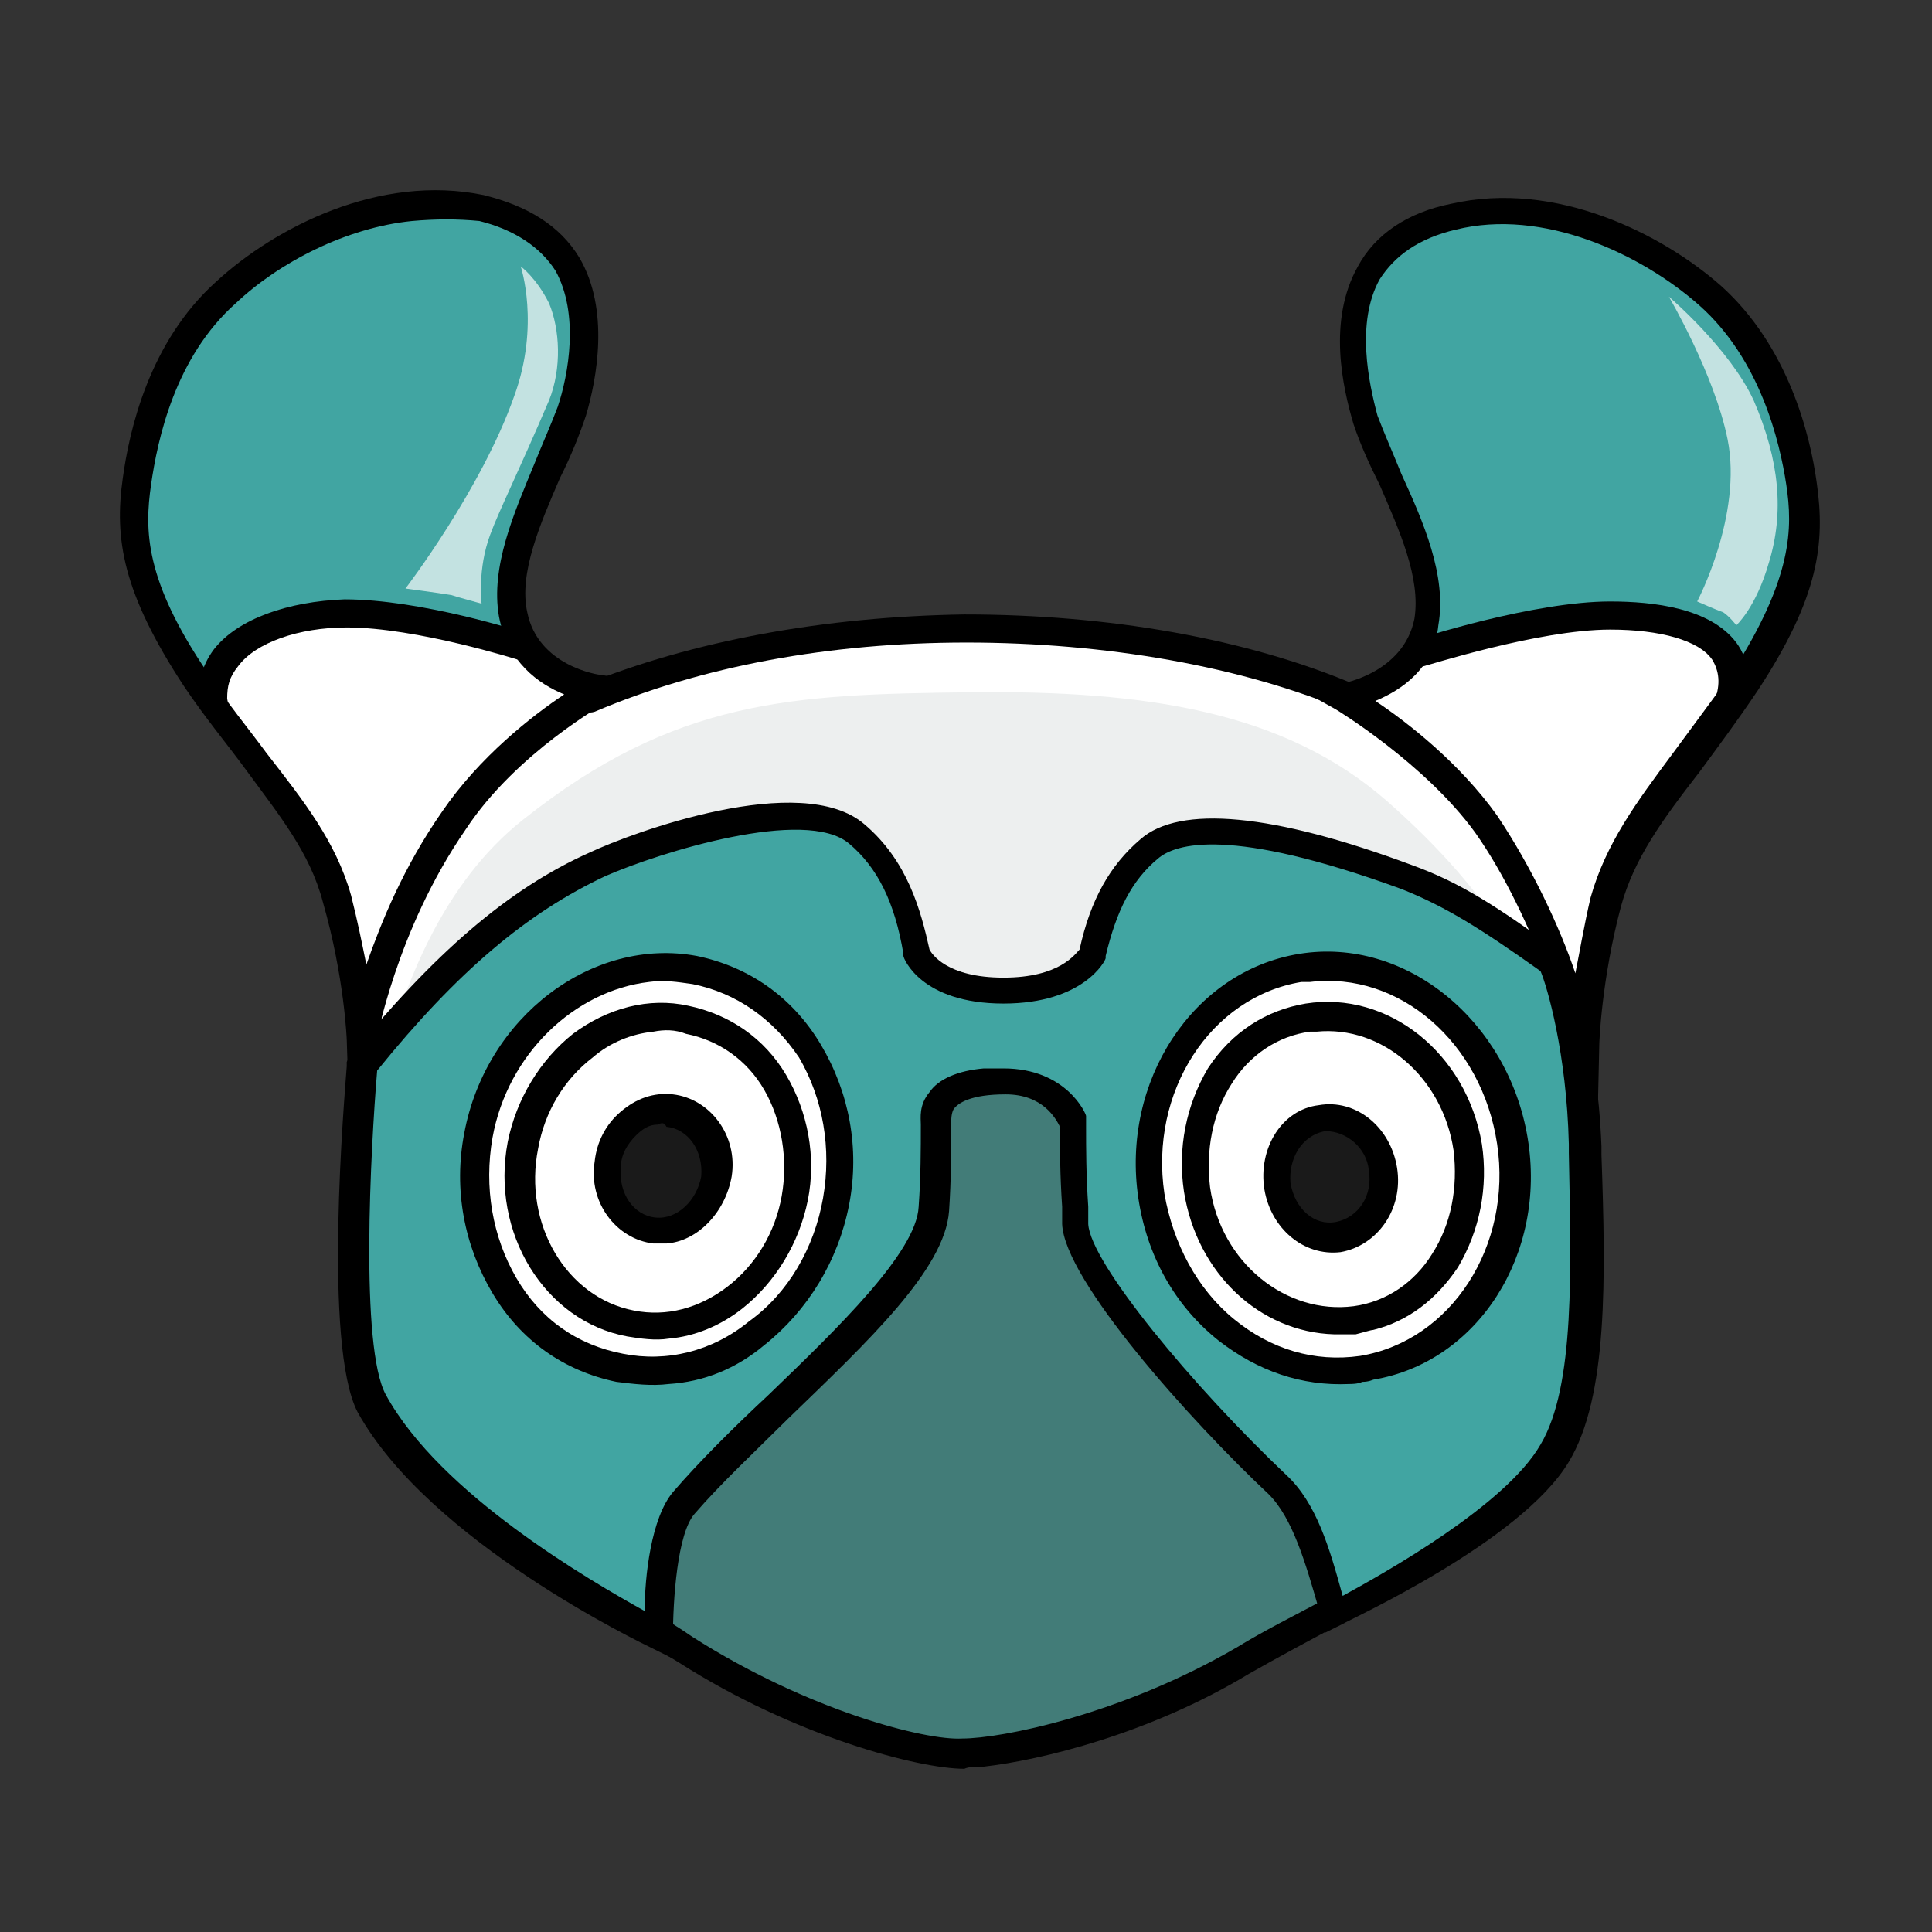 <svg width="55" height="55" viewBox="0 0 55 55" fill="none" xmlns="http://www.w3.org/2000/svg">
<rect x="0" y="0" width="55" height="55" fill="#333333" stroke="none"/>
<g clip-path="url(#clip0_2030_115)">
<path d="M9.81 25.923C9.315 24.262 7.458 21.492 5.848 20.015C4.239 18.538 8.015 14.169 9.996 14.108C11.296 14.046 13.339 17.431 15.691 19.154C16.929 20.077 17.424 19.338 18.167 19.277C19.158 19.154 21.634 18.354 24.791 18.046C28.258 17.738 34.758 18.354 36.367 19.154C39.524 20.631 40.267 18.908 40.701 17.308C41.072 15.708 49.058 16.262 49.553 18.6C49.801 19.646 45.777 24.262 45.22 27.954C44.601 31.585 36.615 23.769 27.515 24.446C18.415 25.123 11.605 27.954 10.924 29.554C10.181 31.092 10.12 26.846 9.81 25.923Z" fill="white"/>
<path d="M40.7 18.6C40.7 18.6 41.009 17.677 40.514 16.139C39.895 14.292 38.533 11.708 38.533 9.985C38.533 6.785 40.824 5.554 43.3 6.046C45.776 6.538 49.367 7.954 50.233 10.785C50.666 12.139 51.286 14.046 51.162 15.523C50.976 17.246 50.047 18.846 49.738 19.277C49.738 19.277 47.386 17.369 45.838 17.554C44.228 17.677 40.7 18.6 40.7 18.6Z" fill="#41A5A2"/>
<path d="M10.243 35.031C10.243 35.031 10.367 26.908 14.886 23.338C19.22 19.892 22.562 19.769 27.577 19.708C32.653 19.646 36.553 20.262 39.462 22.785C42.681 25.615 43.672 27.831 44.415 30.108C45.529 33.431 44.972 36.692 44.477 37.985C44.167 38.785 40.886 40.323 39.958 40.815C37.296 42.231 26.091 43.154 20.767 42.169C15.443 41.123 11.729 40.323 10.8 38.538C9.872 36.815 10.243 35.031 10.243 35.031Z" fill="#EDEFEF"/>
<path opacity="0.68" d="M48.315 17.123C48.315 17.123 49.614 14.662 49.181 12.508C48.81 10.662 47.51 8.446 47.51 8.446C47.51 8.446 49.243 9.923 49.924 11.4C50.667 13.123 50.791 14.6 50.357 16.015C49.986 17.308 49.429 17.8 49.429 17.8C49.429 17.8 49.243 17.554 49.057 17.431C48.872 17.369 48.315 17.123 48.315 17.123Z" fill="white"/>
<path d="M14.453 18.415C14.453 18.415 14.453 17.185 14.639 15.954C14.948 14.046 16.496 11.523 16.496 9.8C16.496 6.6 14.082 5.615 11.605 6.169C9.129 6.723 5.539 8.2 4.672 11.031C4.239 12.323 3.62 14.231 3.805 15.769C3.991 17.492 5.477 19.215 5.786 19.585C5.786 19.585 7.458 17.369 9.934 17.492C11.543 17.615 14.453 18.415 14.453 18.415Z" fill="#41A5A2"/>
<path d="M10.43 37.246C10.43 37.246 14.02 39.277 16.496 39.092C17.92 38.969 21.387 37.369 22.563 35.523C23.739 33.739 23.244 32.877 24.606 31.277C25.968 29.615 27.577 29.738 28.691 29.738C29.806 29.738 31.23 29.861 32.158 31.338C33.087 32.815 33.272 36.015 35.006 37C36.12 37.615 38.534 38.908 40.391 38.6C42.249 38.354 44.477 37.492 44.477 37.492C44.477 37.492 45.344 39.523 44.291 41.123C43.301 42.723 39.834 44.877 37.544 46.108C35.191 47.339 31.415 49.369 27.825 49.615C24.234 49.861 19.653 46.969 18.477 46.354C17.301 45.739 12.658 42.538 11.482 40.877C10.306 39.277 10.43 37.246 10.43 37.246Z" fill="#427C78"/>
<path d="M28.01 50.292C27.824 50.292 27.576 50.292 27.453 50.354C26.153 50.354 22.624 49.431 19.343 47.339C18.538 46.846 17.733 46.354 16.929 45.861C13.648 43.892 10.8 42.231 10.243 39.585C9.624 36.754 9.81 33.431 9.872 31.646V31.215C9.872 30.785 9.934 30.169 9.995 29.431C9.995 28.939 10.057 28.446 10.119 27.892L10.924 27.954C10.924 28.508 10.862 29.061 10.8 29.492C10.738 30.169 10.738 30.785 10.676 31.215V31.646C10.614 33.369 10.429 36.631 10.986 39.4C11.481 41.677 14.143 43.277 17.3 45.123C18.105 45.615 18.91 46.046 19.715 46.6C22.995 48.692 26.338 49.554 27.391 49.492C28.505 49.492 31.91 48.815 35.191 46.908C35.995 46.415 36.862 45.985 37.667 45.554C40.886 43.831 43.672 42.354 44.229 40.077C44.538 38.908 44.662 34.046 44.538 27.769H45.343C45.467 32.815 45.405 38.785 45.033 40.323C44.353 42.908 41.443 44.446 38.038 46.292C37.233 46.723 36.429 47.154 35.562 47.646C32.715 49.369 29.619 50.108 28.01 50.292Z" fill="black"/>
<path d="M44.971 37.431C44.228 37.739 43.3 38.108 42.248 38.354C39.771 38.908 35.933 38.354 34.324 36.2C32.9 34.354 33.395 29.8 28.628 29.677C23.367 29.615 23.924 34.046 22.376 35.769C20.581 37.8 16.743 39.523 14.329 38.723C12.781 38.231 11.109 37.185 10.305 36.692" stroke="black" stroke-width="2" stroke-miterlimit="10"/>
<path d="M45.466 32.508L44.723 29.8C44.723 29.738 43.733 26.169 41.999 23.708C40.575 21.738 38.037 20.2 38.037 20.2L37.047 19.646L38.161 19.462C38.223 19.462 39.956 19.154 40.266 17.615C40.452 16.446 39.833 15.092 39.275 13.8C38.966 13.185 38.718 12.631 38.533 12.077C38.223 11.031 37.79 9.123 38.656 7.585C39.152 6.662 40.08 6.046 41.318 5.8C44.29 5.123 47.323 6.662 48.995 8.138C50.913 9.862 51.533 12.385 51.718 13.739C51.966 15.461 51.78 17 50.047 19.646C49.428 20.569 48.871 21.308 48.375 21.985C47.323 23.338 46.518 24.446 46.147 25.8C45.59 27.892 45.528 29.677 45.528 29.738L45.466 32.508ZM39.152 19.954C40.08 20.569 41.566 21.738 42.618 23.215C43.609 24.692 44.413 26.415 44.847 27.708C44.971 27.092 45.094 26.354 45.28 25.554C45.714 24.015 46.58 22.846 47.633 21.431C48.128 20.754 48.685 20.015 49.304 19.154C51.037 16.446 51.037 15.031 50.852 13.8C50.666 12.569 50.109 10.231 48.375 8.692C46.704 7.215 43.918 5.923 41.442 6.538C40.39 6.785 39.709 7.277 39.275 7.954C38.594 9.185 38.966 10.908 39.214 11.831C39.399 12.323 39.647 12.877 39.895 13.492C40.514 14.846 41.194 16.385 40.947 17.8C40.823 19.031 39.895 19.646 39.152 19.954Z" fill="black"/>
<path d="M49.242 20.508C49.18 20.508 49.118 20.508 49.056 20.508C48.809 20.385 48.685 20.2 48.809 19.954C48.994 19.462 48.932 19.092 48.747 18.785C48.375 18.231 47.261 17.923 45.837 17.923C43.794 17.923 40.575 18.969 40.513 18.969C40.328 19.031 40.08 18.908 40.018 18.723C39.956 18.538 40.08 18.292 40.266 18.231C40.389 18.169 43.67 17.123 45.837 17.123C47.075 17.123 48.685 17.308 49.428 18.292C49.799 18.785 49.861 19.462 49.613 20.2C49.489 20.385 49.366 20.508 49.242 20.508Z" fill="black"/>
<path d="M38.596 20.262C38.534 20.262 38.472 20.262 38.41 20.262C35.377 18.969 31.477 18.292 27.515 18.292C23.615 18.292 19.963 18.969 16.929 20.262C16.744 20.323 16.496 20.262 16.372 20.077C16.248 19.892 16.372 19.646 16.558 19.523C19.715 18.231 23.491 17.554 27.453 17.492C31.539 17.492 35.501 18.169 38.658 19.523C38.843 19.585 38.967 19.831 38.843 20.077C38.843 20.2 38.72 20.262 38.596 20.262Z" fill="black"/>
<path d="M9.995 33.554L9.872 29.615C9.872 29.615 9.81 27.831 9.191 25.677C8.819 24.262 7.953 23.215 6.962 21.861C6.467 21.185 5.848 20.446 5.229 19.523C3.495 16.877 3.248 15.338 3.495 13.615C3.681 12.261 4.238 9.738 6.157 8.015C7.829 6.477 10.8 4.938 13.772 5.554C15.01 5.862 15.938 6.415 16.495 7.338C17.362 8.815 16.991 10.785 16.681 11.831C16.495 12.385 16.248 13 15.938 13.615C15.381 14.908 14.762 16.323 15.01 17.431C15.319 18.969 17.052 19.215 17.114 19.215L18.291 19.4L17.238 20.015C17.238 20.015 14.7 21.431 13.276 23.585C11.233 26.538 10.738 29.677 10.676 29.677L9.995 33.554ZM11.729 6.292C9.872 6.477 7.953 7.462 6.714 8.631C4.981 10.169 4.486 12.508 4.3 13.8C4.114 15.092 4.114 16.508 5.91 19.154C6.467 20.015 7.086 20.754 7.581 21.431C8.633 22.785 9.562 23.954 9.995 25.492C10.181 26.231 10.305 26.846 10.429 27.462C10.862 26.231 11.481 24.692 12.595 23.092C13.648 21.554 15.133 20.385 16.062 19.769C15.319 19.462 14.453 18.846 14.205 17.554C13.957 16.139 14.638 14.6 15.195 13.246C15.443 12.631 15.691 12.077 15.876 11.585C16.186 10.662 16.495 8.938 15.814 7.708C15.381 7.031 14.638 6.538 13.648 6.292C13.029 6.231 12.41 6.231 11.729 6.292Z" fill="black"/>
<path d="M6.157 20.385C5.972 20.385 5.786 20.262 5.724 20.077C5.6 19.523 5.724 18.969 6.096 18.477C6.777 17.615 8.2 17.123 9.81 17.062C11.976 17.062 14.886 17.985 15.01 18.046C15.196 18.108 15.319 18.354 15.258 18.538C15.196 18.723 14.948 18.846 14.762 18.785C14.762 18.785 11.853 17.862 9.872 17.862C8.51 17.862 7.272 18.292 6.777 18.969C6.529 19.277 6.467 19.523 6.467 19.892C6.529 20.139 6.405 20.323 6.157 20.385Z" fill="black"/>
<path opacity="0.68" d="M11.543 16.754C11.543 16.754 13.71 13.923 14.638 11.277C15.381 9.246 14.824 7.585 14.824 7.585C14.824 7.585 15.257 7.892 15.629 8.631C15.938 9.369 16 10.477 15.629 11.4C14.762 13.431 14.205 14.539 13.957 15.215C13.586 16.2 13.71 17.185 13.71 17.185C13.71 17.185 13.029 17 12.843 16.939C12.472 16.877 11.543 16.754 11.543 16.754Z" fill="white"/>
<path d="M30.484 32.015C30.484 32.754 30.484 33.677 30.546 34.846C30.608 36.262 33.951 40.015 36.303 42.292C37.17 43.092 37.541 44.631 37.913 45.985C37.913 45.985 42.865 43.523 44.165 41.308C45.218 39.462 45.094 36.015 45.032 32.508C44.97 29.369 44.165 27.338 44.165 27.338C42.246 25.985 41.318 25.369 39.956 24.877C38.594 24.385 34.137 22.785 32.589 24.077C31.66 24.877 31.227 25.923 30.979 27.031C30.979 27.031 30.546 28.077 28.441 28.077C26.337 28.077 25.965 26.969 25.965 26.969C25.718 25.677 25.284 24.508 24.232 23.585C22.684 22.292 18.227 23.831 16.865 24.446C14.698 25.431 12.656 27.154 10.179 30.231C10.179 30.231 9.498 37.985 10.489 39.831C12.47 43.462 18.66 46.415 18.66 46.415C18.66 46.415 18.599 43.523 19.341 42.662C21.756 39.954 26.275 36.446 26.46 34.292C26.522 33.308 26.522 32.569 26.522 31.892C26.522 31.892 26.213 30.662 28.503 30.662C30.051 30.785 30.484 32.015 30.484 32.015Z" fill="#41A5A2"/>
<path d="M37.728 46.477L37.542 45.8C37.171 44.508 36.799 43.215 36.118 42.538C33.89 40.446 30.299 36.446 30.237 34.846V34.354C30.175 33.431 30.175 32.754 30.175 32.077C30.052 31.831 29.68 31.154 28.628 31.154C27.637 31.154 27.266 31.4 27.142 31.585C27.08 31.708 27.08 31.892 27.08 31.892V31.954V32.015C27.08 32.754 27.08 33.554 27.018 34.477C26.895 36.139 24.728 38.169 22.437 40.385C21.509 41.308 20.518 42.231 19.776 43.092C19.28 43.646 19.157 45.554 19.157 46.6V47.215L18.537 46.908C18.29 46.785 12.223 43.892 10.18 40.2C9.19 38.292 9.809 31.215 9.871 30.354V30.231L9.933 30.108C12.347 27.154 14.452 25.308 16.804 24.262C17.98 23.708 22.809 21.923 24.604 23.462C25.842 24.508 26.214 25.923 26.461 27.031C26.523 27.154 26.956 27.831 28.566 27.831C30.175 27.831 30.609 27.154 30.733 27.031C31.042 25.615 31.599 24.631 32.466 23.892C33.58 22.908 36.242 23.154 40.204 24.631C41.566 25.123 42.618 25.8 44.475 27.154L44.599 27.215L44.661 27.338C44.723 27.4 45.466 29.492 45.59 32.631V32.877C45.714 36.385 45.776 39.769 44.661 41.615C43.299 43.892 38.409 46.108 38.223 46.231L37.728 46.477ZM28.009 30.415C28.195 30.415 28.38 30.415 28.566 30.415C30.361 30.415 30.918 31.708 30.918 31.769V32.015V32.077C30.918 32.692 30.918 33.431 30.98 34.354V34.846C31.042 35.954 33.952 39.462 36.614 41.985C37.48 42.785 37.852 44.077 38.223 45.431C39.461 44.754 42.866 42.846 43.856 41.123C44.847 39.462 44.723 36.077 44.661 32.815V32.569C44.599 29.985 44.042 28.077 43.856 27.646C42.123 26.415 41.133 25.8 39.895 25.308C35.004 23.523 33.456 24.015 32.961 24.446C32.218 25.062 31.785 25.923 31.476 27.215V27.277C31.476 27.338 30.857 28.569 28.566 28.569C26.214 28.569 25.718 27.277 25.718 27.215V27.154C25.471 25.677 24.976 24.692 24.171 24.015C22.933 22.969 18.785 24.262 17.237 24.939C15.009 25.985 13.028 27.646 10.737 30.477C10.552 32.692 10.242 38.354 10.985 39.708C12.533 42.538 16.804 45 18.352 45.862C18.352 44.877 18.537 43.215 19.157 42.477C19.899 41.615 20.89 40.631 21.88 39.708C23.861 37.8 26.09 35.646 26.152 34.354C26.214 33.492 26.214 32.692 26.214 32.015C26.214 31.831 26.152 31.462 26.461 31.092C26.709 30.723 27.266 30.477 28.009 30.415Z" fill="black"/>
<path d="M23.811 34.25C24.413 31.112 22.613 28.135 19.793 27.6C16.971 27.066 14.197 29.177 13.595 32.315C12.994 35.453 14.793 38.43 17.614 38.965C20.435 39.499 23.209 37.388 23.811 34.25Z" fill="white"/>
<path d="M19.035 39.4C18.54 39.462 18.044 39.4 17.549 39.339C16.063 39.031 14.825 38.169 14.021 36.815C13.216 35.462 12.906 33.861 13.216 32.261C13.835 28.939 16.868 26.662 19.84 27.215C21.325 27.523 22.563 28.385 23.368 29.738C24.173 31.092 24.482 32.692 24.173 34.292C23.863 35.892 22.997 37.308 21.759 38.292C20.954 38.969 20.025 39.339 19.035 39.4ZM18.478 27.954C16.373 28.2 14.454 29.985 14.021 32.385C13.773 33.8 14.021 35.215 14.701 36.385C15.382 37.554 16.435 38.292 17.735 38.538C18.973 38.785 20.273 38.477 21.325 37.615C22.439 36.815 23.182 35.523 23.43 34.108C23.678 32.692 23.43 31.277 22.749 30.108C22.006 29 20.954 28.262 19.716 28.015C19.282 27.954 18.911 27.892 18.478 27.954Z" fill="black"/>
<path d="M22.643 34.07C23.104 31.666 21.735 29.387 19.586 28.98C17.437 28.573 15.321 30.192 14.86 32.595C14.399 34.999 15.768 37.278 17.917 37.685C20.067 38.092 22.183 36.474 22.643 34.07Z" fill="white"/>
<path d="M19.035 38.108C18.663 38.169 18.23 38.108 17.858 38.046C15.506 37.615 13.959 35.092 14.454 32.508C14.701 31.277 15.382 30.169 16.311 29.431C17.301 28.692 18.477 28.385 19.592 28.631C20.768 28.877 21.759 29.554 22.378 30.6C22.997 31.646 23.244 32.938 22.997 34.169C22.749 35.4 22.068 36.508 21.139 37.246C20.52 37.738 19.777 38.046 19.035 38.108ZM18.601 29.369C17.982 29.431 17.363 29.677 16.868 30.108C16.063 30.723 15.506 31.646 15.32 32.692C14.887 34.846 16.125 36.938 18.044 37.308C18.973 37.492 19.901 37.246 20.706 36.631C21.511 36.015 22.068 35.092 22.254 34.046C22.439 33 22.254 31.892 21.759 31.031C21.263 30.169 20.459 29.615 19.53 29.431C19.22 29.308 18.911 29.308 18.601 29.369Z" fill="black"/>
<path d="M20.359 33.463C20.467 32.517 19.866 31.673 19.017 31.577C18.168 31.481 17.392 32.17 17.284 33.115C17.175 34.061 17.776 34.905 18.626 35.001C19.475 35.097 20.251 34.408 20.359 33.463Z" fill="#1A1A1A"/>
<path d="M18.972 35.4C18.848 35.4 18.724 35.4 18.601 35.4C17.548 35.277 16.743 34.231 16.929 33.062C16.991 32.508 17.239 32.015 17.672 31.646C18.105 31.277 18.601 31.092 19.158 31.154C20.21 31.277 21.015 32.323 20.829 33.492C20.643 34.538 19.839 35.339 18.972 35.4ZM18.724 32.015C18.477 32.015 18.291 32.139 18.105 32.323C17.858 32.569 17.672 32.877 17.672 33.246C17.61 33.985 18.043 34.6 18.662 34.661C19.282 34.723 19.839 34.169 19.962 33.492C20.024 32.754 19.591 32.139 18.972 32.077C18.91 31.954 18.848 31.954 18.724 32.015Z" fill="black"/>
<path d="M38.815 38.959C41.652 38.517 43.548 35.6 43.05 32.444C42.553 29.288 39.849 27.088 37.012 27.53C34.175 27.972 32.279 30.889 32.776 34.045C33.274 37.202 35.978 39.402 38.815 38.959Z" fill="white"/>
<path d="M38.411 39.4C37.049 39.462 35.811 39.031 34.697 38.169C33.458 37.185 32.654 35.769 32.406 34.108C31.911 30.785 33.954 27.646 36.987 27.154C40.02 26.662 42.93 29.061 43.487 32.385C44.044 35.708 42.063 38.785 39.092 39.277C39.092 39.277 38.968 39.339 38.782 39.339C38.658 39.4 38.473 39.4 38.411 39.4ZM37.297 27.954C37.235 27.954 37.173 27.954 37.049 27.954C34.449 28.385 32.715 31.092 33.149 33.985C33.397 35.4 34.077 36.692 35.13 37.554C36.182 38.415 37.42 38.785 38.72 38.6C41.32 38.169 43.054 35.462 42.62 32.569C42.187 29.677 39.835 27.646 37.297 27.954Z" fill="black"/>
<path d="M38.656 37.624C40.784 37.292 42.204 35.091 41.828 32.707C41.452 30.323 39.422 28.659 37.294 28.991C35.166 29.323 33.746 31.524 34.122 33.908C34.498 36.292 36.528 37.956 38.656 37.624Z" fill="white"/>
<path d="M37.976 37.985C35.871 37.923 34.076 36.261 33.705 33.923C33.519 32.692 33.767 31.462 34.386 30.415C35.067 29.369 36.057 28.754 37.172 28.569C39.524 28.2 41.752 29.985 42.186 32.569C42.371 33.8 42.124 35.031 41.505 36.077C40.886 37 40.081 37.615 39.091 37.861C39.029 37.861 38.843 37.923 38.595 37.985C38.348 37.985 38.038 37.985 37.976 37.985ZM37.481 29.369C37.419 29.369 37.357 29.369 37.295 29.369C36.367 29.492 35.562 30.046 35.067 30.846C34.51 31.708 34.324 32.754 34.448 33.8C34.757 35.954 36.614 37.431 38.533 37.185C39.462 37.062 40.267 36.508 40.762 35.708C41.319 34.846 41.505 33.8 41.381 32.754C41.072 30.662 39.338 29.185 37.481 29.369Z" fill="black"/>
<path d="M38.183 35.255C39.028 35.124 39.592 34.255 39.444 33.315C39.295 32.375 38.49 31.719 37.646 31.851C36.802 31.983 36.237 32.851 36.386 33.792C36.534 34.732 37.339 35.387 38.183 35.255Z" fill="#1A1A1A"/>
<path d="M38.162 35.646C37.11 35.769 36.181 34.969 35.995 33.862C35.81 32.692 36.491 31.585 37.543 31.462C38.595 31.277 39.586 32.077 39.772 33.246C39.957 34.415 39.214 35.462 38.162 35.646C38.162 35.646 38.224 35.646 38.162 35.646ZM37.729 32.2C37.048 32.323 36.676 33 36.738 33.677C36.862 34.415 37.419 34.908 38.038 34.785C38.657 34.662 39.091 34.046 38.967 33.308C38.905 32.692 38.348 32.2 37.729 32.2Z" fill="black"/>
</g>
<defs>
<clipPath id="clip0_2030_115">
<rect width="49.09" height="45.908" fill="white" transform="translate(3 5)"/>
</clipPath>
</defs>
</svg>

